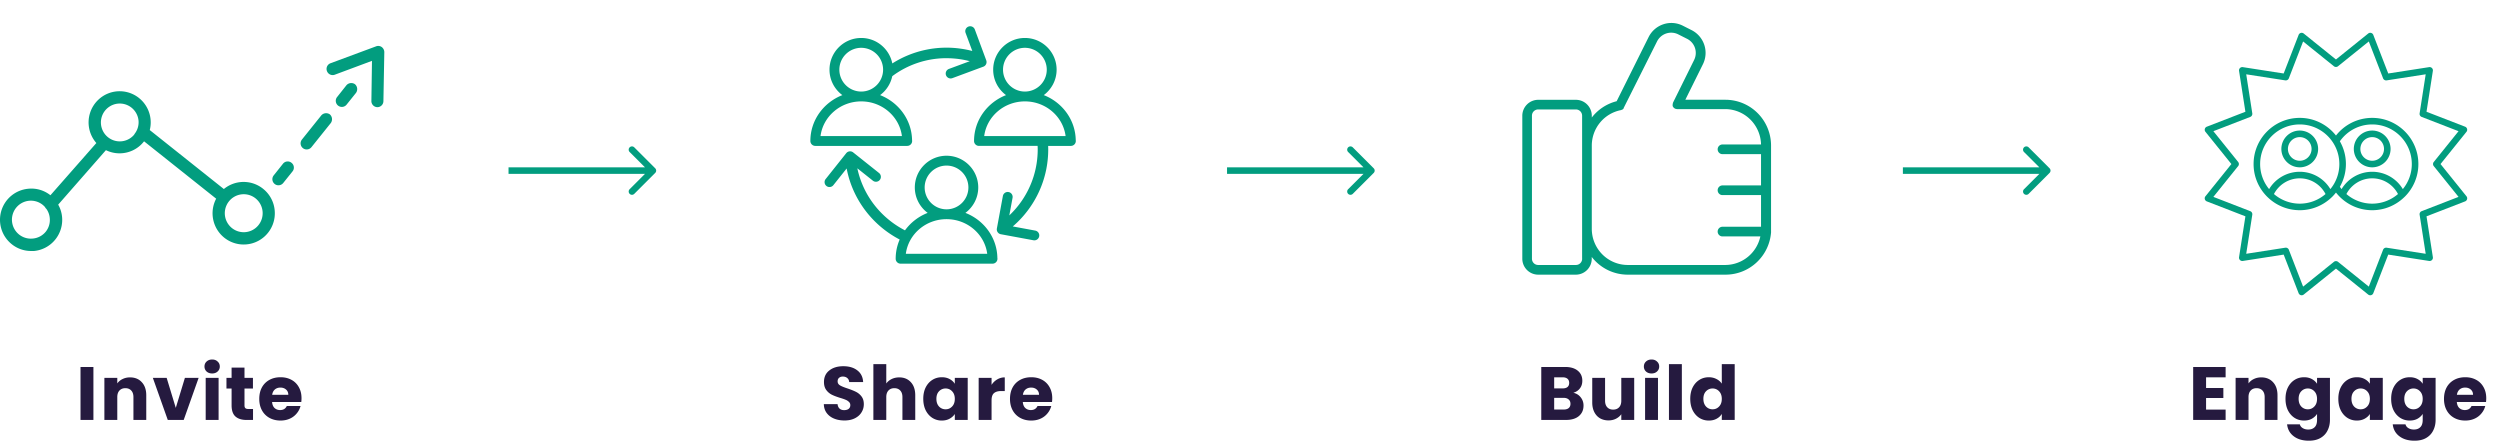 <svg fill="none" xmlns="http://www.w3.org/2000/svg" viewBox="0 0 762 135">
  <path d="M624.707 52.707a1 1 0 000-1.414l-6.364-6.364a1 1 0 10-1.414 1.414L622.586 52l-5.657 5.657a1 1 0 101.414 1.414l6.364-6.364zM580 53h44v-2h-44v2zm-161.293-.293a1 1 0 000-1.414l-6.364-6.364a1 1 0 10-1.414 1.414L416.586 52l-5.657 5.657a1 1 0 101.414 1.414l6.364-6.364zM374 53h44v-2h-44v2zm-174.293-.293a1 1 0 000-1.414l-6.364-6.364a1 1 0 10-1.414 1.414L197.586 52l-5.657 5.657a1 1 0 101.414 1.414l6.364-6.364zM155 53h44v-2h-44v2z" fill="#029D7F"/>
  <path d="M28.473 111.854V128H24.54v-16.146h3.933zm11.162 3.174c1.502 0 2.698.491 3.587 1.472.905.966 1.358 2.3 1.358 4.002V128h-3.91v-6.969c0-.859-.223-1.526-.668-2.001-.444-.475-1.042-.713-1.794-.713-.75 0-1.349.238-1.794.713-.444.475-.666 1.142-.666 2.001V128h-3.933v-12.834h3.933v1.702a4.062 4.062 0 011.61-1.334c.674-.337 1.433-.506 2.277-.506zm13.942 9.292l2.783-9.154h4.186L55.992 128H51.14l-4.554-12.834h4.21l2.782 9.154zm11.095-10.488c-.69 0-1.258-.199-1.702-.598a2.028 2.028 0 01-.644-1.518c0-.613.214-1.119.644-1.518.444-.414 1.012-.621 1.702-.621.674 0 1.226.207 1.656.621.444.399.667.905.667 1.518 0 .598-.223 1.104-.667 1.518-.43.399-.982.598-1.656.598zm1.955 1.334V128h-3.933v-12.834h3.933zm10.495 9.499V128H75.12c-1.426 0-2.538-.345-3.335-1.035-.798-.705-1.196-1.848-1.196-3.427v-5.106h-1.564v-3.266h1.564v-3.128h3.933v3.128h2.576v3.266h-2.576v5.152c0 .383.092.659.276.828.184.169.49.253.92.253h1.403zm14.78-3.289c0 .368-.023.751-.069 1.15h-8.9c.06.797.313 1.411.758 1.84.46.414 1.02.621 1.68.621.98 0 1.663-.414 2.046-1.242h4.186a5.675 5.675 0 01-1.173 2.277 5.703 5.703 0 01-2.093 1.587c-.843.383-1.786.575-2.829.575-1.257 0-2.377-.268-3.358-.805a5.726 5.726 0 01-2.3-2.3c-.552-.997-.828-2.162-.828-3.496s.268-2.499.805-3.496a5.726 5.726 0 012.3-2.3c.981-.537 2.108-.805 3.381-.805 1.242 0 2.346.261 3.312.782a5.538 5.538 0 012.254 2.231c.552.966.828 2.093.828 3.381zm-4.025-1.035c0-.675-.23-1.211-.69-1.61-.46-.399-1.035-.598-1.725-.598-.66 0-1.219.192-1.679.575-.445.383-.72.928-.828 1.633h4.922z" fill="#251A3F"/>
  <path d="M80.28 57.617a9.471 9.471 0 00-12.049 0L45.65 39.645a9.53 9.53 0 00-.043-4.83 9.508 9.508 0 00-2.404-4.184 9.44 9.44 0 00-13.197-.262 9.503 9.503 0 00-2.567 4.086 9.529 9.529 0 001.929 9.14L15.37 59.514a9.311 9.311 0 00-6.831-1.976 9.454 9.454 0 00-5.088 2.12 9.501 9.501 0 00-3.05 4.6 9.528 9.528 0 00.017 5.526 9.501 9.501 0 003.08 4.581A9.353 9.353 0 009.406 76.5h.984a9.467 9.467 0 006.413-3.432 9.53 9.53 0 002.112-6.977 9.224 9.224 0 00-1.181-3.713l14.549-16.61a9.423 9.423 0 008.197.061 9.454 9.454 0 003.28-2.569 1.2 1.2 0 00.138-.197l21.99 17.497a9.544 9.544 0 002.561 11.961 9.476 9.476 0 008.352 1.665 9.482 9.482 0 003.836-2.111 9.521 9.521 0 002.484-3.613 9.547 9.547 0 00.604-4.347 9.463 9.463 0 00-3.445-6.497zM13.953 70.614a5.712 5.712 0 01-3.938 2.094 5.752 5.752 0 01-5.044-2.06 5.794 5.794 0 01-1.087-5.354 5.79 5.79 0 011.435-2.42 5.765 5.765 0 015.208-1.598 5.76 5.76 0 012.54 1.201c.23.195.448.407.65.632.096.212.237.4.413.553a5.62 5.62 0 011.024 2.706 5.724 5.724 0 01-1.201 4.246zm26.991-29.625a5.733 5.733 0 01-7.15 1.422 5.76 5.76 0 01-2.6-2.877 5.785 5.785 0 01-.192-3.878 5.766 5.766 0 012.302-3.121 5.735 5.735 0 017.255.702c.943.94 1.53 2.18 1.665 3.506a5.76 5.76 0 01-1.28 4.167v.079zm37.82 27.65a5.75 5.75 0 01-8.92.034 5.796 5.796 0 011.711-8.782 5.754 5.754 0 016.382.611 5.8 5.8 0 01.827 8.137zm10.081-19.021a1.828 1.828 0 00-2.599.297l-2.815 3.535a1.857 1.857 0 00-.177 2.07c.119.216.28.405.472.557.324.26.728.4 1.142.395a1.846 1.846 0 001.457-.692l2.816-3.515a1.838 1.838 0 00-.296-2.647zm11.695-14.753a1.966 1.966 0 00-2.6.297l-5.905 7.366a1.858 1.858 0 00.295 2.627c.323.26.727.4 1.142.395a1.846 1.846 0 001.457-.691l5.906-7.367a1.983 1.983 0 00-.295-2.627zm7.663-9.19a1.965 1.965 0 00-2.599.296l-2.815 3.555a1.853 1.853 0 00-.437 1.384 1.857 1.857 0 002.084 1.664 1.853 1.853 0 001.247-.737l2.815-3.516a1.976 1.976 0 00-.295-2.646z" fill="#029D7F"/>
  <path d="M116.352 14.338a1.83 1.83 0 00-1.713-.217l-13.899 5.155a1.824 1.824 0 00-1.043.966 1.841 1.841 0 00-.04 1.424 1.858 1.858 0 00.962 1.05 1.84 1.84 0 001.42.056l11.34-4.227-.177 12.146a1.85 1.85 0 00.485 1.376 1.849 1.849 0 001.326.6 1.85 1.85 0 001.851-1.837l.275-14.931a1.974 1.974 0 00-.787-1.56z" fill="#029D7F"/>
  <path d="M257.404 128.161c-1.181 0-2.239-.192-3.174-.575-.936-.383-1.687-.951-2.254-1.702-.552-.751-.844-1.656-.874-2.714h4.186c.061.598.268 1.058.621 1.38.352.307.812.46 1.38.46.582 0 1.042-.13 1.38-.391.337-.276.506-.652.506-1.127 0-.399-.138-.728-.414-.989a3.08 3.08 0 00-.989-.644c-.384-.169-.936-.36-1.656-.575-1.043-.322-1.894-.644-2.553-.966a4.706 4.706 0 01-1.702-1.426c-.476-.629-.713-1.449-.713-2.461 0-1.503.544-2.676 1.633-3.519 1.088-.859 2.507-1.288 4.255-1.288 1.778 0 3.212.429 4.301 1.288 1.088.843 1.671 2.024 1.748 3.542h-4.255c-.031-.521-.223-.928-.575-1.219-.353-.307-.805-.46-1.357-.46-.476 0-.859.13-1.15.391-.292.245-.437.606-.437 1.081 0 .521.245.928.736 1.219.49.291 1.257.606 2.3.943 1.042.353 1.886.69 2.53 1.012a4.82 4.82 0 011.702 1.403c.475.613.713 1.403.713 2.369 0 .92-.238 1.756-.713 2.507-.46.751-1.135 1.349-2.024 1.794-.89.445-1.94.667-3.151.667zm16.689-13.133c1.472 0 2.653.491 3.542 1.472.889.966 1.334 2.3 1.334 4.002V128h-3.91v-6.969c0-.859-.222-1.526-.667-2.001-.445-.475-1.043-.713-1.794-.713-.751 0-1.349.238-1.794.713-.445.475-.667 1.142-.667 2.001V128h-3.933v-17.02h3.933v5.911c.399-.567.943-1.02 1.633-1.357.69-.337 1.464-.506 2.323-.506zm7.319 6.532c0-1.319.245-2.476.736-3.473.506-.997 1.188-1.763 2.047-2.3.858-.537 1.817-.805 2.875-.805.904 0 1.694.184 2.369.552.69.368 1.219.851 1.587 1.449v-1.817h3.933V128h-3.933v-1.817c-.384.598-.92 1.081-1.61 1.449-.675.368-1.465.552-2.369.552a5.268 5.268 0 01-2.852-.805c-.859-.552-1.541-1.326-2.047-2.323-.491-1.012-.736-2.177-.736-3.496zm9.614.023c0-.981-.276-1.756-.828-2.323a2.618 2.618 0 00-1.978-.851 2.69 2.69 0 00-2.001.851c-.537.552-.805 1.319-.805 2.3 0 .981.268 1.763.805 2.346a2.69 2.69 0 002.001.851c.782 0 1.441-.284 1.978-.851.552-.567.828-1.342.828-2.323zm11.203-4.278a5.086 5.086 0 011.725-1.656 4.386 4.386 0 012.3-.621v4.163h-1.081c-.981 0-1.717.215-2.208.644-.491.414-.736 1.15-.736 2.208V128h-3.933v-12.834h3.933v2.139zm18.495 4.071c0 .368-.023.751-.069 1.15h-8.901c.061.797.314 1.411.759 1.84.46.414 1.019.621 1.679.621.981 0 1.663-.414 2.047-1.242h4.186a5.683 5.683 0 01-1.173 2.277 5.705 5.705 0 01-2.093 1.587c-.844.383-1.787.575-2.829.575-1.258 0-2.377-.268-3.358-.805a5.722 5.722 0 01-2.3-2.3c-.552-.997-.828-2.162-.828-3.496s.268-2.499.805-3.496a5.722 5.722 0 012.3-2.3c.981-.537 2.108-.805 3.381-.805 1.242 0 2.346.261 3.312.782a5.54 5.54 0 012.254 2.231c.552.966.828 2.093.828 3.381zm-4.025-1.035c0-.675-.23-1.211-.69-1.61-.46-.399-1.035-.598-1.725-.598-.66 0-1.219.192-1.679.575-.445.383-.721.928-.828 1.633h4.922z" fill="#251A3F"/>
  <path d="M525.967 30.409h-12.279l5.346-10.797a7.78 7.78 0 00-3.466-10.444l-2.688-1.357a7.726 7.726 0 00-5.912-.407 7.767 7.767 0 00-4.472 3.903l-9.738 19.544a13.863 13.863 0 00-7.579 4.97v-.545a4.875 4.875 0 00-1.419-3.427 4.838 4.838 0 00-3.413-1.426h-11.515a4.835 4.835 0 00-3.412 1.426 4.876 4.876 0 00-1.42 3.427v43.586a4.876 4.876 0 001.42 3.427 4.835 4.835 0 003.412 1.426h11.501a4.835 4.835 0 003.412-1.426 4.88 4.88 0 001.42-3.427v-.545a13.875 13.875 0 004.861 3.978 13.818 13.818 0 006.11 1.42h29.831a13.876 13.876 0 009.423-3.707 13.99 13.99 0 004.427-9.14 1.457 1.457 0 000-.28 1.465 1.465 0 000-.163V44.377c0-3.695-1.457-7.239-4.053-9.857a13.88 13.88 0 00-9.797-4.112zm-43.725 48.453a1.913 1.913 0 01-.56 1.35 1.895 1.895 0 01-1.349.553h-11.501a1.893 1.893 0 01-1.894-1.903v-43.6a1.893 1.893 0 011.894-1.903h11.501c.502 0 .984.2 1.339.557.356.357.555.84.555 1.345v43.601h.015zm43.725 1.903h-29.831a10.947 10.947 0 01-7.743-3.227 11.043 11.043 0 01-3.214-7.776V44.376c.002-2.545.88-5.011 2.487-6.98a10.96 10.96 0 016.326-3.817 1.47 1.47 0 00.47-.192h.088a1.48 1.48 0 00.279-.28l.088-.133v-.103l10.149-20.237a4.826 4.826 0 012.778-2.422 4.8 4.8 0 013.67.254l2.688 1.356a4.793 4.793 0 012.423 2.786 4.846 4.846 0 01-.264 3.69l-6.404 12.936c-.056.188-.1.38-.132.575a1.423 1.423 0 000 .206 1.458 1.458 0 000 .31c.086.165.184.322.294.472.076.073.16.137.249.192.056.049.115.093.177.133.188.056.379.1.573.132h14.687a10.949 10.949 0 017.667 3.149 11.046 11.046 0 013.29 7.633h-11.75a1.46 1.46 0 00-1.039.432 1.484 1.484 0 00-.318 1.608 1.484 1.484 0 00.795.798c.178.074.369.112.562.112h11.75v9.529h-11.75c-.39 0-.763.155-1.039.432a1.48 1.48 0 000 2.086c.276.277.649.432 1.039.432h11.75v9.646h-11.75c-.39 0-.763.156-1.039.433a1.48 1.48 0 000 2.085c.276.277.649.433 1.039.433h11.544a11.023 11.023 0 01-3.778 6.212 10.945 10.945 0 01-6.811 2.49z" fill="#029D7F"/>
  <path d="M479.554 119.72c.935.199 1.686.667 2.254 1.403.567.721.851 1.549.851 2.484 0 1.349-.476 2.423-1.426 3.22-.936.782-2.247 1.173-3.933 1.173h-7.521v-16.146h7.268c1.64 0 2.921.376 3.841 1.127.935.751 1.403 1.771 1.403 3.059 0 .951-.253 1.74-.759 2.369-.491.629-1.15 1.066-1.978 1.311zm-5.842-1.334h2.576c.644 0 1.134-.138 1.472-.414.352-.291.529-.713.529-1.265 0-.552-.177-.974-.529-1.265-.338-.291-.828-.437-1.472-.437h-2.576v3.381zm2.898 6.44c.659 0 1.165-.146 1.518-.437.368-.307.552-.744.552-1.311s-.192-1.012-.575-1.334c-.368-.322-.882-.483-1.541-.483h-2.852v3.565h2.898zm21.494-9.66V128h-3.933v-1.748c-.398.567-.943 1.027-1.633 1.38-.674.337-1.426.506-2.254.506-.981 0-1.847-.215-2.599-.644-.751-.445-1.334-1.081-1.748-1.909-.414-.828-.621-1.802-.621-2.921v-7.498h3.91v6.969c0 .859.223 1.526.667 2.001.445.475 1.043.713 1.794.713.767 0 1.373-.238 1.817-.713.445-.475.667-1.142.667-2.001v-6.969h3.933zm5.295-1.334c-.69 0-1.257-.199-1.702-.598a2.03 2.03 0 01-.644-1.518c0-.613.215-1.119.644-1.518.445-.414 1.012-.621 1.702-.621.675 0 1.227.207 1.656.621.445.399.667.905.667 1.518 0 .598-.222 1.104-.667 1.518-.429.399-.981.598-1.656.598zm1.955 1.334V128h-3.933v-12.834h3.933zm7.275-4.186V128h-3.933v-17.02h3.933zm2.56 10.58c0-1.319.246-2.476.736-3.473.506-.997 1.189-1.763 2.047-2.3.859-.537 1.817-.805 2.875-.805.844 0 1.61.176 2.3.529.706.353 1.258.828 1.656 1.426v-5.957h3.933V128h-3.933v-1.84c-.368.613-.897 1.104-1.587 1.472-.674.368-1.464.552-2.369.552-1.058 0-2.016-.268-2.875-.805-.858-.552-1.541-1.326-2.047-2.323-.49-1.012-.736-2.177-.736-3.496zm9.614.023c0-.981-.276-1.756-.828-2.323a2.617 2.617 0 00-1.978-.851 2.69 2.69 0 00-2.001.851c-.536.552-.805 1.319-.805 2.3 0 .981.269 1.763.805 2.346a2.69 2.69 0 002.001.851c.782 0 1.442-.284 1.978-.851.552-.567.828-1.342.828-2.323z" fill="#251A3F"/>
  <path d="M294.253 64.887c2.37-1.763 3.916-4.577 3.916-7.751 0-5.33-4.336-9.667-9.667-9.667-5.331 0-9.667 4.336-9.667 9.667 0 3.176 1.546 5.99 3.918 7.753a15.503 15.503 0 00-6.915 5.321c-5.742-2.957-10.348-7.818-12.901-13.786a27.586 27.586 0 01-1.621-5.124l4.742 3.774a1.5 1.5 0 101.868-2.348l-7.884-6.275a1.499 1.499 0 00-2.108.24l-6.275 7.884a1.5 1.5 0 102.348 1.869l4.052-5.091c.238 1.244.548 2.462.93 3.649 2.514 7.813 8.059 14.264 15.234 18.007a14.626 14.626 0 00-1.22 5.858 1.5 1.5 0 001.5 1.5h28.02a1.5 1.5 0 001.478-1.759c-.11-6.22-4.121-11.526-9.748-13.721zm-12.417-7.751a6.675 6.675 0 016.667-6.667 6.675 6.675 0 016.667 6.667 6.675 6.675 0 01-6.667 6.667 6.675 6.675 0 01-6.667-6.667zm-5.738 20.23c.768-5.947 6.038-10.564 12.404-10.564s11.636 4.617 12.404 10.564h-24.808zm51.787-34.656c-.109-6.22-4.119-11.525-9.747-13.72 2.37-1.763 3.916-4.577 3.916-7.751 0-5.331-4.336-9.667-9.667-9.667-5.331 0-9.667 4.336-9.667 9.667 0 3.176 1.546 5.99 3.918 7.753-5.706 2.225-9.751 7.646-9.751 13.978a1.5 1.5 0 001.5 1.5h17.877c.016.351.03.703.03 1.058 0 5.75-1.755 11.098-4.758 15.536a28.06 28.06 0 01-3.899 4.592l.992-5.371a1.5 1.5 0 00-2.95-.546l-1.831 9.908a1.5 1.5 0 001.202 1.748l9.908 1.831a1.5 1.5 0 10.545-2.949l-6.809-1.258a31.267 31.267 0 002.651-2.561c5.06-5.519 8.155-12.869 8.155-20.929 0-.355-.012-.706-.026-1.058h6.933a1.5 1.5 0 001.478-1.761zm-22.164-21.471a6.675 6.675 0 016.667-6.667 6.675 6.675 0 016.667 6.667 6.675 6.675 0 01-6.667 6.667 6.675 6.675 0 01-6.667-6.667zm-5.737 20.23c.768-5.947 6.038-10.564 12.404-10.564s11.636 4.617 12.404 10.564h-24.808zM276.52 44.47a1.5 1.5 0 001.478-1.76c-.109-6.22-4.119-11.525-9.747-13.72a9.678 9.678 0 003.71-5.77 27.614 27.614 0 0116.54-5.486c.292 0 .58.013.87.022 2.141.066 4.222.37 6.216.897l-6.354 2.354a1.5 1.5 0 101.042 2.814l9.449-3.5a1.5 1.5 0 00.886-1.928l-3.5-9.449a1.501 1.501 0 00-2.814 1.042l2.057 5.552a30.805 30.805 0 00-3.456-.693 30.777 30.777 0 00-20.921 4.489c-.888-4.42-4.798-7.76-9.476-7.76-5.33 0-9.667 4.335-9.667 9.666 0 3.176 1.546 5.99 3.918 7.753C251.045 31.218 247 36.64 247 42.971a1.5 1.5 0 001.5 1.5h28c.007-.003.013-.002.02-.002zm-20.686-23.23a6.675 6.675 0 016.667-6.668 6.675 6.675 0 016.667 6.667 6.675 6.675 0 01-6.667 6.667 6.675 6.675 0 01-6.667-6.667zm-5.738 20.23c.768-5.948 6.038-10.565 12.404-10.565s11.636 4.617 12.404 10.564h-24.808z" fill="#029D7F"/>
  <path d="M672.411 115.005v3.266h5.267v3.036h-5.267v3.542h5.957V128h-9.89v-16.146h9.89v3.151h-5.957zm16.822.023c1.503 0 2.699.491 3.588 1.472.905.966 1.357 2.3 1.357 4.002V128h-3.91v-6.969c0-.859-.222-1.526-.667-2.001-.445-.475-1.043-.713-1.794-.713-.751 0-1.349.238-1.794.713-.445.475-.667 1.142-.667 2.001V128h-3.933v-12.834h3.933v1.702a4.062 4.062 0 011.61-1.334c.675-.337 1.434-.506 2.277-.506zm13.046-.046c.905 0 1.694.184 2.369.552.69.368 1.219.851 1.587 1.449v-1.817h3.933v12.811c0 1.181-.238 2.246-.713 3.197-.46.966-1.173 1.733-2.139 2.3-.951.567-2.139.851-3.565.851-1.901 0-3.442-.452-4.623-1.357-1.181-.889-1.855-2.101-2.024-3.634h3.887c.123.491.414.874.874 1.15.46.291 1.027.437 1.702.437.813 0 1.457-.238 1.932-.713.491-.46.736-1.204.736-2.231v-1.817c-.383.598-.912 1.089-1.587 1.472-.675.368-1.464.552-2.369.552-1.058 0-2.016-.268-2.875-.805-.859-.552-1.541-1.326-2.047-2.323-.491-1.012-.736-2.177-.736-3.496s.245-2.476.736-3.473c.506-.997 1.188-1.763 2.047-2.3.859-.537 1.817-.805 2.875-.805zm3.956 6.601c0-.981-.276-1.756-.828-2.323a2.618 2.618 0 00-1.978-.851 2.69 2.69 0 00-2.001.851c-.537.552-.805 1.319-.805 2.3 0 .981.268 1.763.805 2.346a2.69 2.69 0 002.001.851c.782 0 1.441-.284 1.978-.851.552-.567.828-1.342.828-2.323zm6.488-.023c0-1.319.245-2.476.736-3.473.506-.997 1.188-1.763 2.047-2.3.859-.537 1.817-.805 2.875-.805.905 0 1.694.184 2.369.552.69.368 1.219.851 1.587 1.449v-1.817h3.933V128h-3.933v-1.817c-.383.598-.92 1.081-1.61 1.449-.675.368-1.464.552-2.369.552a5.27 5.27 0 01-2.852-.805c-.859-.552-1.541-1.326-2.047-2.323-.491-1.012-.736-2.177-.736-3.496zm9.614.023c0-.981-.276-1.756-.828-2.323a2.618 2.618 0 00-1.978-.851 2.69 2.69 0 00-2.001.851c-.537.552-.805 1.319-.805 2.3 0 .981.268 1.763.805 2.346a2.69 2.69 0 002.001.851c.782 0 1.441-.284 1.978-.851.552-.567.828-1.342.828-2.323zm12.146-6.601c.905 0 1.695.184 2.369.552.69.368 1.219.851 1.587 1.449v-1.817h3.933v12.811c0 1.181-.237 2.246-.713 3.197-.46.966-1.173 1.733-2.139 2.3-.95.567-2.139.851-3.565.851-1.901 0-3.442-.452-4.623-1.357-1.18-.889-1.855-2.101-2.024-3.634h3.887c.123.491.414.874.874 1.15.46.291 1.028.437 1.702.437.813 0 1.457-.238 1.932-.713.491-.46.736-1.204.736-2.231v-1.817c-.383.598-.912 1.089-1.587 1.472-.674.368-1.464.552-2.369.552-1.058 0-2.016-.268-2.875-.805-.858-.552-1.541-1.326-2.047-2.323-.49-1.012-.736-2.177-.736-3.496s.246-2.476.736-3.473c.506-.997 1.189-1.763 2.047-2.3.859-.537 1.817-.805 2.875-.805zm3.956 6.601c0-.981-.276-1.756-.828-2.323a2.617 2.617 0 00-1.978-.851 2.69 2.69 0 00-2.001.851c-.536.552-.805 1.319-.805 2.3 0 .981.269 1.763.805 2.346a2.69 2.69 0 002.001.851c.782 0 1.442-.284 1.978-.851.552-.567.828-1.342.828-2.323zm19.368-.207c0 .368-.023.751-.069 1.15h-8.901c.062.797.315 1.411.759 1.84.46.414 1.02.621 1.679.621.982 0 1.664-.414 2.047-1.242h4.186a5.657 5.657 0 01-1.173 2.277 5.697 5.697 0 01-2.093 1.587c-.843.383-1.786.575-2.829.575-1.257 0-2.376-.268-3.358-.805a5.728 5.728 0 01-2.3-2.3c-.552-.997-.828-2.162-.828-3.496s.269-2.499.805-3.496a5.728 5.728 0 012.3-2.3c.982-.537 2.109-.805 3.381-.805 1.242 0 2.346.261 3.312.782a5.534 5.534 0 012.254 2.231c.552.966.828 2.093.828 3.381zm-4.025-1.035c0-.675-.23-1.211-.69-1.61-.46-.399-1.035-.598-1.725-.598-.659 0-1.219.192-1.679.575-.444.383-.72.928-.828 1.633h4.922z" fill="#251A3F"/>
  <path d="M672.034 39.291a.998.998 0 00.187.886L680.128 50l-7.907 9.823a.998.998 0 00.418 1.56l11.761 4.553-1.938 12.46a1.001 1.001 0 001.142 1.142l12.461-1.937 4.552 11.76a1.002 1.002 0 001.56.418L712 81.872l9.823 7.907a1.002 1.002 0 001.56-.418l4.553-11.76 12.461 1.937a.998.998 0 001.141-1.142l-1.937-12.46 11.761-4.553a1 1 0 00.417-1.56L743.872 50l7.907-9.823a1 1 0 00-.417-1.56l-11.761-4.553 1.937-12.46a.998.998 0 00-1.141-1.142l-12.461 1.937-4.553-11.76a.998.998 0 00-1.56-.418L712 18.128l-9.823-7.907a1.002 1.002 0 00-1.56.418l-4.552 11.76-12.461-1.937a1.001 1.001 0 00-1.142 1.142l1.938 12.46-11.761 4.553a1 1 0 00-.605.674zm13.838-3.652a1 1 0 00.627-1.086l-1.85-11.905 11.904 1.851c.461.068.916-.188 1.086-.627l4.349-11.235 9.385 7.554a1 1 0 001.254 0l9.385-7.554 4.35 11.235c.17.44.628.695 1.085.627l11.905-1.85-1.851 11.904a1 1 0 00.627 1.086l11.235 4.35-7.554 9.384a1.002 1.002 0 000 1.254l7.554 9.385-11.235 4.35a1 1 0 00-.627 1.085l1.851 11.904-11.905-1.85a1.006 1.006 0 00-1.085.627l-4.35 11.235-9.385-7.554a.999.999 0 00-1.254 0l-9.385 7.554-4.349-11.235a1.004 1.004 0 00-1.086-.627l-11.904 1.85 1.85-11.904a1 1 0 00-.627-1.086l-11.235-4.35 7.555-9.384a1.002 1.002 0 000-1.254l-7.555-9.385 11.235-4.35z" fill="#029D7F"/>
  <path d="M700.963 64.071c3.781 0 7.211-1.506 9.742-3.941.039-.033.078-.063.111-.101.426-.419.82-.868 1.191-1.337 2.66 3.38 6.688 5.38 11.041 5.38 3.781 0 7.211-1.507 9.742-3.942.039-.033.078-.063.111-.101A14.022 14.022 0 00737.119 50c0-7.759-6.312-14.071-14.071-14.071-4.353 0-8.381 1.998-11.041 5.38-2.579-3.27-6.566-5.38-11.044-5.38-7.76 0-14.072 6.312-14.072 14.071 0 7.759 6.312 14.071 14.072 14.071zm-7.863-4.93c1.526-2.917 4.537-4.785 7.863-4.785 3.335 0 6.335 1.865 7.861 4.785a12.007 12.007 0 01-15.724 0zm22.085 0c1.526-2.918 4.537-4.785 7.863-4.785 3.335 0 6.335 1.865 7.861 4.785a12.007 12.007 0 01-15.724 0zm7.863-21.212c6.656 0 12.071 5.415 12.071 12.071 0 2.897-1.027 5.558-2.735 7.64a10.873 10.873 0 00-9.336-5.284 10.895 10.895 0 00-9.335 5.286c-.184-.225-.353-.466-.522-.706a13.974 13.974 0 000-13.872c2.266-3.216 5.906-5.135 9.857-5.135zm-22.085 0c6.656 0 12.071 5.415 12.071 12.071 0 2.897-1.027 5.558-2.735 7.64a10.873 10.873 0 00-9.336-5.284 10.895 10.895 0 00-9.336 5.286A12.016 12.016 0 01688.891 50c0-6.656 5.416-12.071 12.072-12.071z" fill="#029D7F"/>
  <path d="M700.963 51a5.609 5.609 0 005.602-5.602 5.61 5.61 0 00-5.602-5.604 5.61 5.61 0 00-5.604 5.604A5.61 5.61 0 00700.963 51zm0-9.206a3.607 3.607 0 013.602 3.604A3.607 3.607 0 01700.963 49a3.608 3.608 0 01-3.604-3.602 3.608 3.608 0 013.604-3.604zM723.047 51a5.609 5.609 0 005.602-5.602 5.61 5.61 0 00-5.602-5.604 5.61 5.61 0 00-5.604 5.604A5.61 5.61 0 00723.047 51zm0-9.206a3.607 3.607 0 013.602 3.604A3.607 3.607 0 01723.047 49a3.608 3.608 0 01-3.604-3.602 3.608 3.608 0 013.604-3.604z" fill="#029D7F"/>
</svg>
